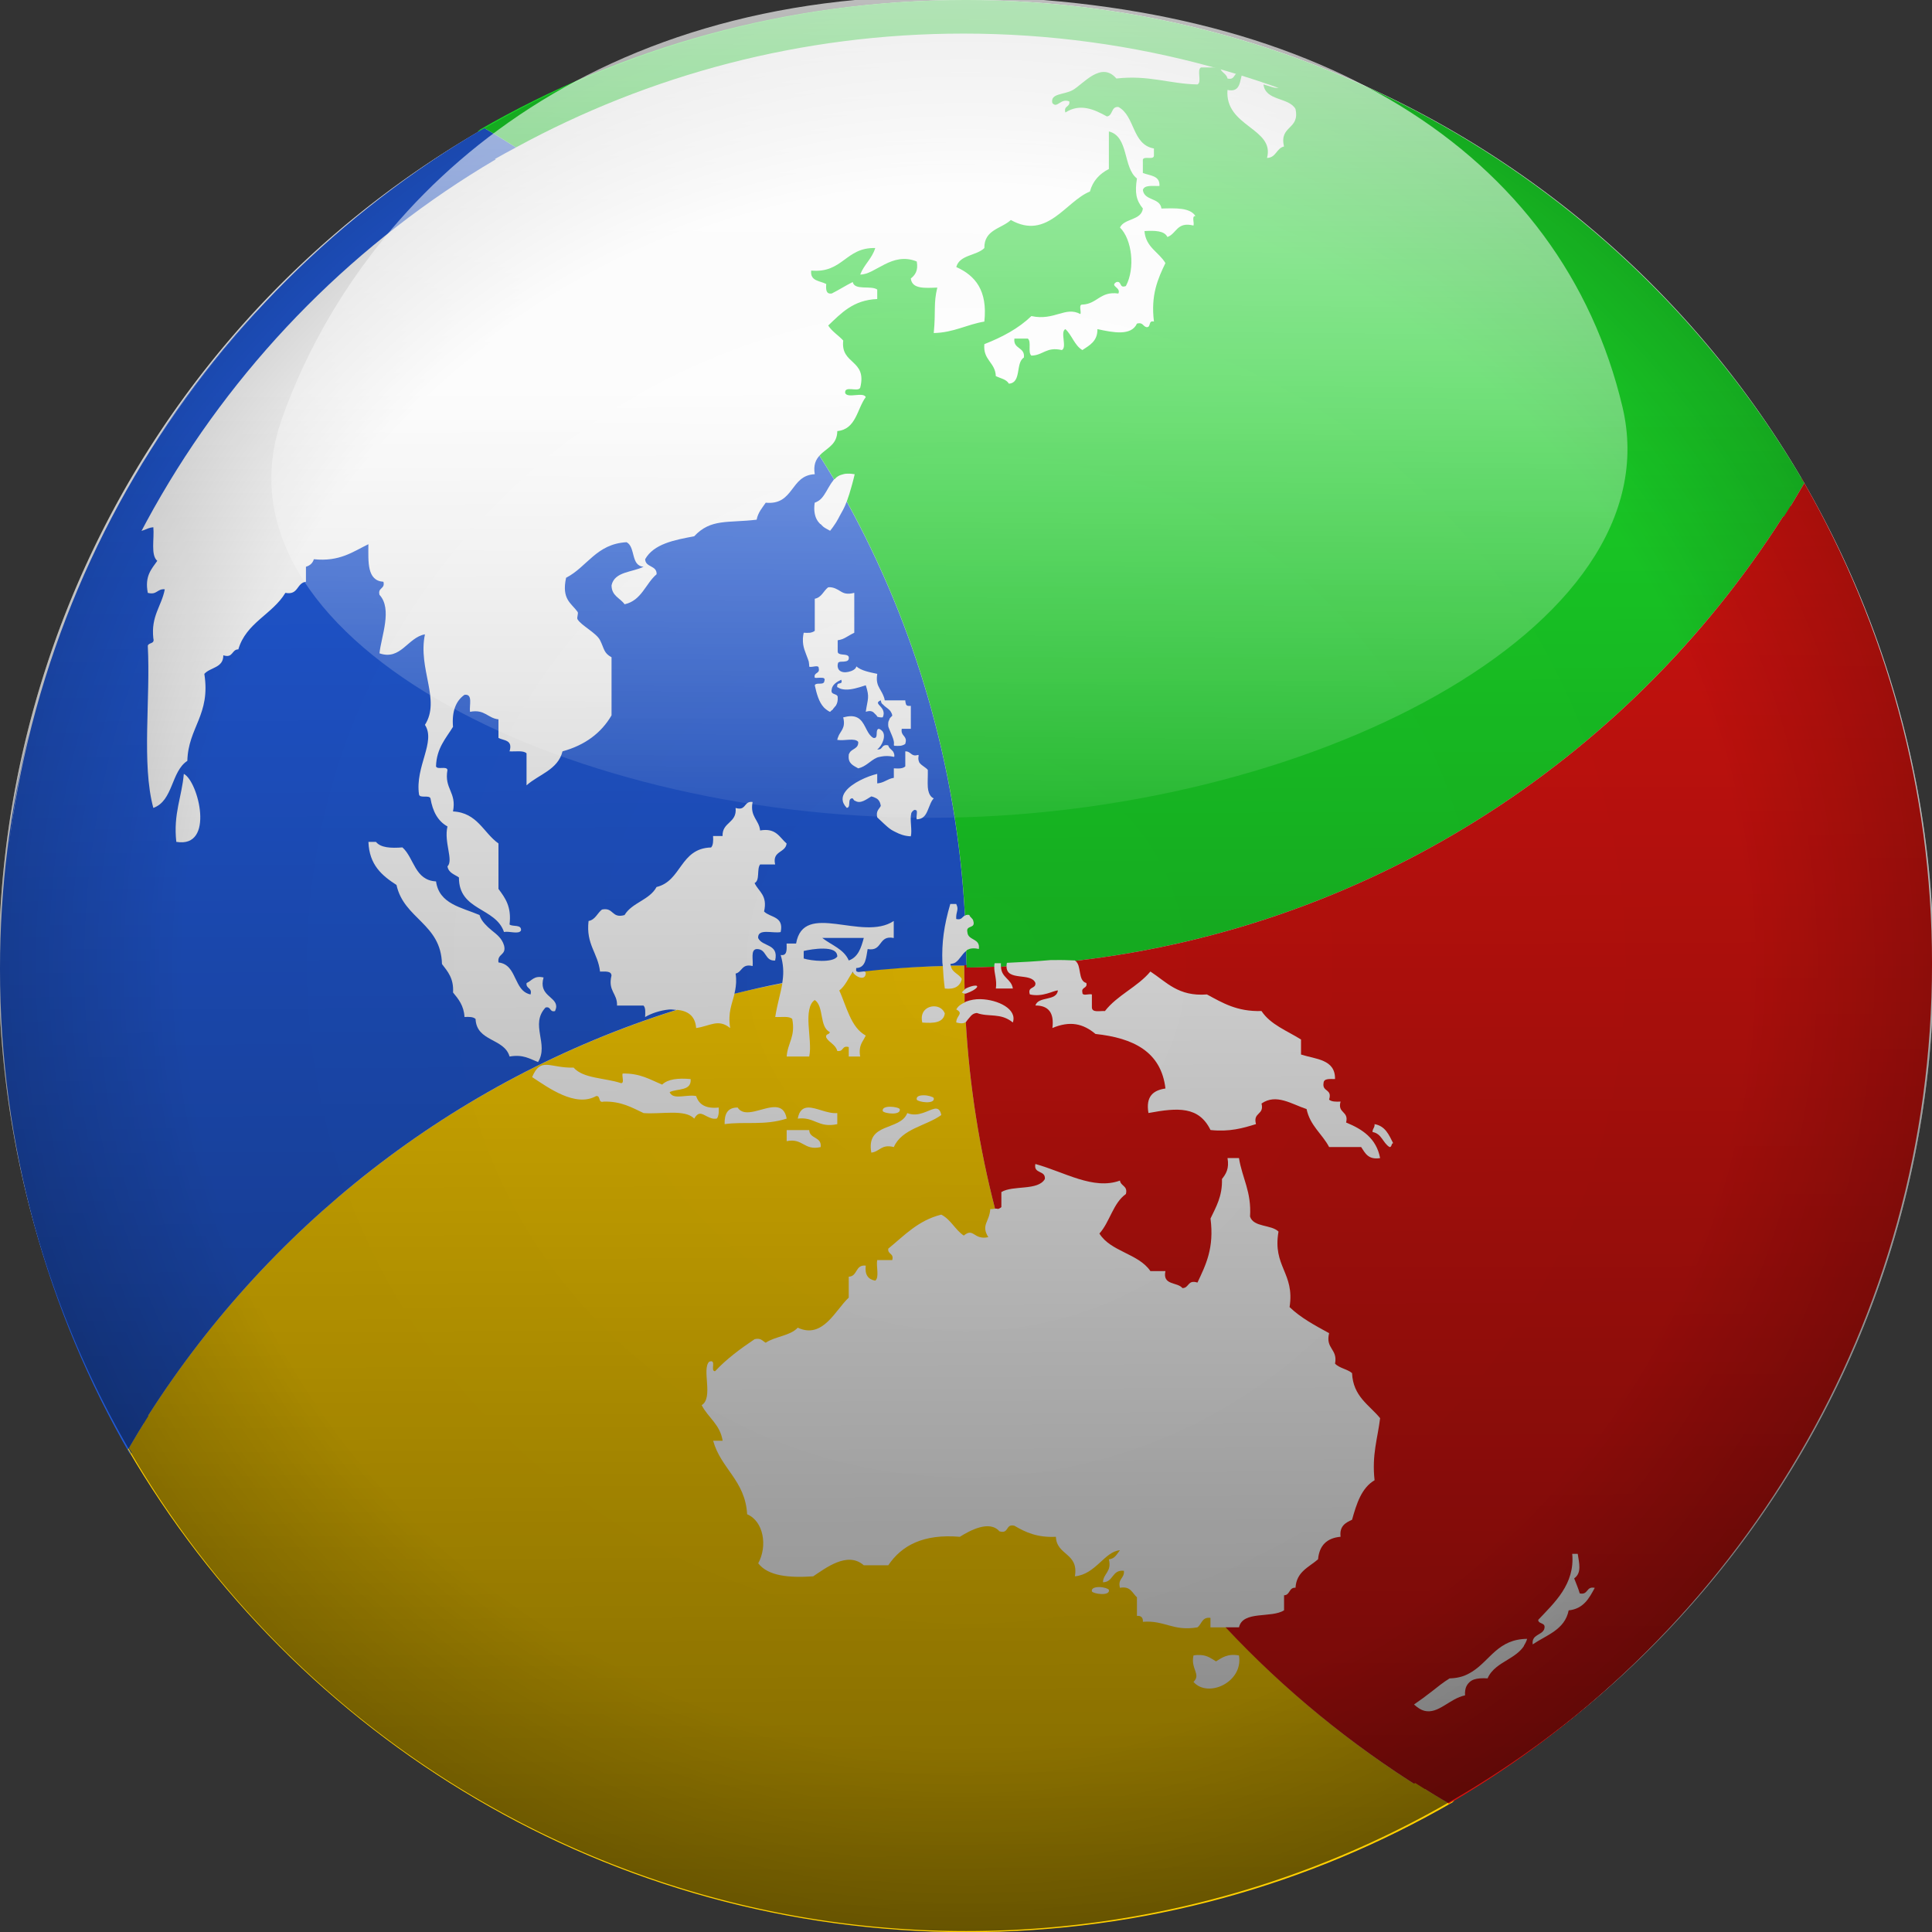 <?xml version="1.0" encoding="UTF-8" standalone="no"?>
<!-- Created with Inkscape (http://www.inkscape.org/) -->

<svg
   xmlns:dc="http://purl.org/dc/elements/1.1/"
   xmlns:cc="http://creativecommons.org/ns#"
   xmlns:rdf="http://www.w3.org/1999/02/22-rdf-syntax-ns#"
   xmlns:svg="http://www.w3.org/2000/svg"
   xmlns="http://www.w3.org/2000/svg"
   xmlns:xlink="http://www.w3.org/1999/xlink"
   xmlns:sodipodi="http://sodipodi.sourceforge.net/DTD/sodipodi-0.dtd"
   xmlns:inkscape="http://www.inkscape.org/namespaces/inkscape"
   version="1.1"
   width="152.723"
   height="152.737"
   id="svg2"
   inkscape:version="0.48.4 r9939"
   sodipodi:docname="Logo.svg">
  <rect width="100%" height="100%" fill="#333333" stroke="none"/>
  <sodipodi:namedview
     pagecolor="#ffffff"
     bordercolor="#666666"
     borderopacity="1"
     objecttolerance="10"
     gridtolerance="10"
     guidetolerance="10"
     inkscape:pageopacity="0"
     inkscape:pageshadow="2"
     inkscape:window-width="1920"
     inkscape:window-height="1020"
     id="namedview16"
     showgrid="false"
     inkscape:zoom="2.1851632"
     inkscape:cx="-1.2848962"
     inkscape:cy="130.30057"
     inkscape:window-x="0"
     inkscape:window-y="27"
     inkscape:window-maximized="1"
     inkscape:current-layer="svg2" />
  <defs
     id="defs4">
    <linearGradient
       id="linearGradient3814">
      <stop
         id="stop3816"
         offset="0"
         style="stop-color:#000000;stop-opacity:0;" />
      <stop
         style="stop-color:#000000;stop-opacity:0.021;"
         offset="0.811"
         id="stop3820" />
      <stop
         id="stop3818"
         offset="1"
         style="stop-color:#000000;stop-opacity:0.184;" />
    </linearGradient>
    <linearGradient
       id="linearGradient3798">
      <stop
         style="stop-color:#ffffff;stop-opacity:0.679;"
         offset="0"
         id="stop3800" />
      <stop
         style="stop-color:#ffffff;stop-opacity:0.079;"
         offset="1"
         id="stop3802" />
    </linearGradient>
    <linearGradient
       id="linearGradient3765">
      <stop
         style="stop-color:#000000;stop-opacity:0.505;"
         offset="0"
         id="stop3767" />
      <stop
         style="stop-color:#000000;stop-opacity:0;"
         offset="1"
         id="stop3769" />
    </linearGradient>
    <linearGradient
       inkscape:collect="always"
       xlink:href="#linearGradient3765"
       id="linearGradient3771"
       x1="-53.145"
       y1="185.783"
       x2="-53.646"
       y2="62.691"
       gradientUnits="userSpaceOnUse" />
    <linearGradient
       inkscape:collect="always"
       xlink:href="#linearGradient3798"
       id="linearGradient3804"
       x1="77.108"
       y1="0.128"
       x2="76.551"
       y2="64.847"
       gradientUnits="userSpaceOnUse"
       gradientTransform="translate(-1.618,-0.971)" />
    <radialGradient
       inkscape:collect="always"
       xlink:href="#linearGradient3814"
       id="radialGradient3812"
       cx="-53.069"
       cy="108.728"
       fx="-53.069"
       fy="108.728"
       r="77.015"
       gradientUnits="userSpaceOnUse" />
  </defs>
  <path
     transform="matrix(0.993,0,0,0.991,129.078,-31.424)"
     d="m 23.946,108.728 a 77.015,77.015 0 1 1 -154.031,0 77.015,77.015 0 1 1 154.031,0 z"
     sodipodi:ry="77.015488"
     sodipodi:rx="77.015488"
     sodipodi:cy="108.72775"
     sodipodi:cx="-53.069496"
     id="path3796"
     style="fill:#ffffff;fill-opacity:1;stroke:none"
     sodipodi:type="arc" />
  <g
     transform="translate(-265.125,-237.388)"
     id="layer1">
    <g
       id="g5401">
      <path
         d="m 340.281,313.719 c 0.089,0.563 0.652,0.634 0.875,1.062 -0.134,0.561 -0.559,0.84 -1.344,0.75 -0.089,-0.646 -0.127,-1.224 -0.156,-1.781 -2.268,0.056 -4.504,0.189 -6.719,0.438 0.219,0.043 0.642,-0.129 0.625,0.156 -0.052,0.65 -0.88,0.206 -1,-0.094 -0.021,0.002 -0.042,-0.002 -0.062,0 -0.325,0.49 -0.569,1.087 -1.031,1.438 0.153,0.318 0.275,0.66 0.406,1 0.263,0.68 0.528,1.373 0.938,1.906 0.205,0.267 0.45,0.484 0.75,0.656 -0.164,0.357 -0.424,0.615 -0.469,1.094 -0.015,0.16 -0.017,0.34 0.031,0.562 l -0.906,0 0,-0.75 c -0.417,-0.119 -0.435,0.166 -0.625,0.281 -0.032,0.019 -0.082,0.023 -0.125,0.031 -0.043,0.008 -0.098,0.009 -0.156,0 -0.132,-0.513 -0.64,-0.653 -0.875,-1.062 -0.082,-0.33 0.268,-0.203 0.281,-0.438 -0.841,-0.4 -0.442,-2.036 -1.188,-2.531 -0.244,0.165 -0.37,0.44 -0.438,0.781 -0.034,0.171 -0.057,0.364 -0.062,0.562 -0.023,0.794 0.142,1.761 0.125,2.562 -0.004,0.2 -0.031,0.389 -0.062,0.562 l -1.781,0 c 0.067,-1.075 0.711,-1.554 0.438,-2.969 -0.247,-0.249 -0.878,-0.126 -1.344,-0.156 0.165,-1.048 0.429,-1.868 0.562,-2.656 -1.271,0.245 -2.533,0.505 -3.781,0.812 -0.197,0.833 -0.541,1.484 -0.344,2.719 -0.945,-0.76 -1.551,-0.169 -2.688,0 -0.073,-1.004 -0.712,-1.365 -1.5,-1.438 -17.671,5.529 -32.566,17.257 -42.188,32.656 7.296,13.206 18.353,23.727 31.781,30.438 7.341,3.669 16.475,7.002 25.75,7.625 16.216,1.09 29.464,-1.876 40.969,-7.625 0.918,-0.459 1.799,-0.947 2.688,-1.438 -5.767,-3.584 -11.011,-7.909 -15.625,-12.844 l -1.219,0 0,-0.75 c -0.683,-0.087 -0.683,0.502 -1.031,0.75 -1.923,0.334 -2.584,-0.577 -4.312,-0.438 0.027,-0.325 -0.144,-0.496 -0.469,-0.469 -1.5e-4,-0.496 0,-0.972 0,-1.469 -0.373,-0.322 -0.49,-0.908 -1.344,-0.75 -0.192,-0.738 0.375,-0.735 0.312,-1.344 -0.953,-0.109 -0.814,0.904 -1.656,0.906 0.033,-0.712 0.713,-0.824 0.469,-1.812 0.494,-0.052 0.628,-0.42 0.875,-0.719 -1.212,0.093 -1.916,1.91 -3.562,2.062 0.321,-1.86 -1.447,-1.639 -1.5,-3.125 -1.466,0.075 -2.409,-0.358 -3.281,-0.875 -0.725,-0.179 -0.4,0.679 -1.188,0.438 -0.792,-0.911 -2.374,-0.037 -3.125,0.438 -2.876,-0.244 -4.597,0.678 -5.656,2.25 l -1.938,0 c -1.298,-1.144 -3.058,0.261 -4,0.875 -1.918,0.131 -3.565,-0.023 -4.344,-1.031 0.75,-1.365 0.425,-3.33 -0.875,-3.875 -0.153,-2.677 -2.073,-3.597 -2.688,-5.812 l 0.75,0 c -0.196,-1.293 -1.153,-1.827 -1.656,-2.812 0.954,-0.589 -0.015,-2.836 0.594,-3.438 0.627,-0.23 0.046,0.776 0.469,0.75 0.912,-0.975 1.996,-1.774 3.125,-2.531 0.515,-0.118 0.61,0.149 0.875,0.281 0.739,-0.502 1.939,-0.539 2.531,-1.188 1.992,0.927 2.977,-1.405 4.031,-2.375 l 0,-1.656 c 0.719,-0.025 0.501,-0.973 1.344,-0.875 -0.086,0.731 0.198,1.094 0.75,1.188 0.341,-0.255 0.062,-1.124 0.156,-1.625 l 1.188,0 c 0.159,-0.556 -0.384,-0.437 -0.312,-0.906 1.259,-1.025 2.356,-2.236 4.188,-2.688 0.757,0.385 1.095,1.201 1.781,1.656 0.79,-0.667 0.775,0.379 1.938,0.125 -0.601,-0.967 0.089,-1.19 0.156,-2.219 0.141,0.008 0.255,-0.019 0.375,-0.031 -1.231,-4.751 -2.016,-9.688 -2.312,-14.75 -0.156,0.109 -0.384,0.13 -0.75,0.031 -0.019,-0.543 0.623,-0.699 0,-1.031 0.14,-0.268 0.389,-0.434 0.688,-0.562 -0.009,-0.23 -0.025,-0.457 -0.031,-0.688 -0.076,-0.011 -0.154,-0.043 -0.219,-0.094 0.064,-0.081 0.142,-0.149 0.219,-0.219 -0.016,-0.639 -0.031,-1.264 -0.031,-1.906 -0.353,0.001 -0.711,-0.006 -1.062,0 z m 1.25,0 c 6e-5,0.052 -6e-5,0.104 0,0.156 0.011,-3e-5 0.021,4e-5 0.031,0 -3.4e-4,-0.052 2.3e-4,-0.104 0,-0.156 l -0.031,0 z M 339,316.938 c 0.344,0.013 0.671,0.196 0.812,0.562 -0.107,0.737 -0.866,0.79 -1.781,0.719 -0.208,-0.875 0.396,-1.302 0.969,-1.281 z m -30.625,4.625 c 0.495,0.023 1.142,0.244 2.094,0.219 0.764,0.875 2.492,0.808 3.719,1.219 0.04,0.003 0.07,0.013 0.094,0 0.024,-0.013 0.051,-0.036 0.062,-0.062 0.07,-0.157 -0.061,-0.525 0,-0.688 1.376,-0.035 2.176,0.484 3.125,0.875 0.451,-0.444 1.269,-0.525 2.25,-0.438 0.081,0.975 -1.064,0.729 -1.656,1.031 0.018,0.081 0.074,0.139 0.125,0.188 0.102,0.097 0.247,0.146 0.438,0.156 0.477,0.026 1.138,-0.134 1.531,-0.031 0.215,0.678 0.78,1.014 1.781,0.906 0.015,0.275 0.01,0.534 -0.062,0.719 -0.024,0.062 -0.051,0.112 -0.094,0.156 -0.116,0.01 -0.214,0.017 -0.312,0 -0.099,-0.017 -0.197,-0.06 -0.281,-0.094 -0.506,-0.202 -0.785,-0.589 -1.188,0.094 -0.72,-0.769 -2.619,-0.329 -4,-0.438 -0.912,-0.429 -1.777,-0.945 -3.156,-0.906 -0.478,0.131 -0.202,-0.482 -0.594,-0.438 -1.637,0.917 -3.783,-0.663 -5.062,-1.5 0.343,-0.812 0.692,-0.992 1.188,-0.969 z m 29.781,2.406 c 0.336,0.003 0.725,0.12 0.781,0.219 0.115,0.523 -1.232,0.323 -1.344,0.125 -0.058,-0.261 0.227,-0.347 0.562,-0.344 z M 335.5,324.875 c 0.336,0.003 0.694,0.088 0.75,0.188 0.115,0.523 -1.232,0.354 -1.344,0.156 -0.058,-0.261 0.258,-0.347 0.594,-0.344 z m -9.094,0.031 c 0.44,0.015 0.784,0.231 0.906,0.906 -1.75,0.567 -3.344,0.214 -4.906,0.438 -0.023,-0.817 0.234,-1.315 1.031,-1.312 0.564,0.887 2,-0.065 2.969,-0.031 z M 329,324.938 c 0.646,-0.023 1.535,0.508 2.312,0.438 l 0,0.875 c -1.519,0.328 -1.773,-0.598 -3.125,-0.438 0.119,-0.649 0.425,-0.861 0.812,-0.875 z m 10,0.094 c 0.071,-0.013 0.128,-0.012 0.188,0 0.159,0.032 0.285,0.178 0.344,0.5 -1.215,0.87 -3.118,1.078 -3.75,2.531 -1.002,-0.257 -1.106,0.368 -1.781,0.438 -0.436,-2.422 2.287,-1.696 2.844,-3.125 0.872,0.356 1.657,-0.251 2.156,-0.344 z m -11.688,1.688 1.781,0 c 0.026,0.719 1.004,0.501 0.906,1.344 -1.34,0.297 -1.383,-0.731 -2.688,-0.469 -1.4e-4,-0.298 0,-0.577 0,-0.875 z M 275.344,351.75 c -0.038,0.065 -0.087,0.123 -0.125,0.188 13.303,22.839 38.035,38.188 66.375,38.188 13.985,0 27.082,-3.748 38.375,-10.281 -0.02,-0.012 -0.043,-0.02 -0.062,-0.031 -0.117,0.069 -0.227,0.151 -0.344,0.219 -0.052,-0.03 -0.104,-0.063 -0.156,-0.094 -6.694,3.787 -14.003,6.608 -21.75,8.25 -0.217,0.046 -0.438,0.081 -0.656,0.125 -0.442,0.085 -0.896,0.172 -1.344,0.25 -0.666,0.116 -1.321,0.243 -2,0.344 -2.718,0.403 -5.536,0.673 -8.469,0.812 -2.903,0.138 -5.732,0.124 -8.469,-0.031 -0.103,-0.006 -0.21,-0.025 -0.312,-0.031 -0.042,-0.003 -0.083,0.003 -0.125,0 -13.011,-0.903 -25.112,-5.041 -35.531,-11.625 -0.689,-0.436 -1.357,-0.887 -2.031,-1.344 -0.007,-0.005 -0.024,0.005 -0.031,0 -0.012,-0.008 -0.019,-0.023 -0.031,-0.031 -0.669,-0.454 -1.346,-0.932 -2,-1.406 -0.696,-0.505 -1.385,-1.004 -2.062,-1.531 -0.418,-0.328 -0.812,-0.666 -1.219,-1 -0.251,-0.204 -0.501,-0.418 -0.75,-0.625 -0.497,-0.418 -0.988,-0.826 -1.469,-1.25 -0.514,-0.45 -1.029,-0.911 -1.531,-1.375 -0.824,-0.766 -1.642,-1.576 -2.438,-2.375 -0.796,-0.799 -1.579,-1.604 -2.344,-2.438 -0.303,-0.33 -0.609,-0.665 -0.906,-1 -0.288,-0.328 -0.562,-0.667 -0.844,-1 -0.25,-0.291 -0.504,-0.58 -0.75,-0.875 -0.521,-0.635 -1.03,-1.286 -1.531,-1.938 -0.501,-0.651 -0.988,-1.301 -1.469,-1.969 -1.362,-1.893 -2.624,-3.859 -3.812,-5.875 -0.007,0.012 -0.025,0.019 -0.031,0.031 -0.054,-0.092 -0.102,-0.189 -0.156,-0.281 z m 76.688,11.094 c 0.336,0.003 0.694,0.12 0.75,0.219 0.115,0.523 -1.231,0.323 -1.344,0.125 -0.058,-0.261 0.258,-0.347 0.594,-0.344 z m 8.031,5.375 c 0.523,0.036 0.841,0.288 1.188,0.5 0.462,-0.283 0.901,-0.636 1.812,-0.469 0.364,2.099 -2.434,3.402 -3.594,2.094 0.622,-0.604 -0.241,-1.027 0,-2.094 0.228,-0.042 0.42,-0.043 0.594,-0.031 z"
         id="path2987"
         style="fill:#ffcf00;fill-opacity:1;fill-rule:evenodd;stroke:none" />
      <path
         d="m 303.312,247.594 c -2.468,1.438 -4.842,3.024 -7.125,4.719 2.276,-1.668 4.656,-3.241 7.188,-4.688 -0.02,-0.012 -0.042,-0.019 -0.062,-0.031 z m -7.125,4.719 c -0.783,0.581 -1.553,1.171 -2.312,1.781 0.754,-0.6 1.526,-1.205 2.312,-1.781 z m -2.312,1.781 c -0.753,0.604 -1.49,1.212 -2.219,1.844 0.722,-0.622 1.464,-1.244 2.219,-1.844 z m -4.469,3.844 c -0.637,0.597 -1.258,1.225 -1.875,1.844 0.613,-0.621 1.232,-1.24 1.875,-1.844 z m -3.812,3.844 c -3.214,3.465 -6.12,7.237 -8.656,11.25 2.645,-4.141 5.598,-7.892 8.656,-11.25 z m -8.844,11.562 c -0.542,0.868 -1.054,1.734 -1.562,2.625 0.513,-0.887 1.023,-1.772 1.562,-2.625 z m 53.156,0.062 c -0.291,0.318 -0.494,0.739 -0.375,1.469 -1.955,0.08 -1.621,2.469 -3.875,2.25 -0.279,0.416 -0.605,0.762 -0.719,1.344 -2.301,0.276 -3.614,-0.103 -4.938,1.312 -1.591,0.295 -3.195,0.606 -3.875,1.812 0.024,0.671 0.934,0.465 0.906,1.188 -0.884,0.754 -1.186,2.082 -2.531,2.375 -0.346,-0.498 -1.032,-0.655 -1.031,-1.5 0.239,-1.101 1.641,-1.018 2.531,-1.469 -1.027,-0.065 -0.621,-1.568 -1.344,-1.938 -2.398,0.133 -3.109,1.952 -4.781,2.812 -0.369,1.701 0.405,1.998 0.906,2.688 0.096,0.132 -0.082,0.452 0,0.594 0.278,0.482 1.494,1.08 1.781,1.656 0.34,0.68 0.283,1.01 0.906,1.344 l 0,4.594 c -0.823,1.411 -2.121,2.364 -3.875,2.844 -0.367,1.47 -1.876,1.818 -2.844,2.688 l 0,-2.531 c -0.247,-0.249 -0.878,-0.126 -1.344,-0.156 0.283,-0.929 -0.456,-0.836 -0.875,-1.062 l 0,-1.469 c -0.855,-0.089 -1.078,-0.822 -2.25,-0.594 -0.07,-0.526 0.253,-1.438 -0.438,-1.344 -0.67,0.472 -1.008,1.287 -0.906,2.531 -0.567,0.922 -1.299,1.68 -1.344,3.125 0.103,0.294 0.844,-0.053 0.906,0.281 -0.273,1.514 0.74,1.738 0.438,3.281 1.936,0.099 2.4,1.689 3.594,2.531 l 0,3.594 c 0.528,0.713 1.047,1.399 0.875,2.812 0.248,0.199 0.96,-0.032 0.906,0.469 -0.158,0.338 -0.939,0.033 -1.344,0.125 -0.666,-1.965 -3.578,-1.665 -3.562,-4.312 -0.353,-0.243 -0.824,-0.361 -0.906,-0.875 0.496,-0.482 -0.299,-1.916 0,-3.156 -0.767,-0.425 -1.172,-1.199 -1.344,-2.219 -0.103,-0.294 -0.844,0.022 -0.906,-0.312 -0.322,-2.197 1.349,-4.161 0.469,-5.5 1.265,-1.984 -0.572,-4.41 0,-7.156 -1.355,0.235 -1.91,2.09 -3.594,1.5 0.139,-1.337 1.04,-3.501 0,-4.625 -0.147,-0.594 0.46,-0.437 0.312,-1.031 -1.309,-0.081 -1.194,-1.573 -1.188,-2.969 -1.238,0.599 -2.266,1.397 -4.312,1.188 -0.088,0.309 -0.316,0.506 -0.625,0.594 l 0,1.188 c -0.753,0.091 -0.576,1.08 -1.625,0.875 -1.025,1.706 -3.103,2.354 -3.719,4.469 -0.546,4.4e-4 -0.391,0.719 -1.188,0.469 0.012,1.005 -1.036,0.94 -1.5,1.469 0.511,3.241 -1.272,4.216 -1.344,6.875 -1.294,0.841 -1.11,3.161 -2.688,3.719 -0.941,-3.477 -0.213,-8.619 -0.438,-12.812 0.061,-0.287 0.568,-0.116 0.438,-0.594 -0.195,-1.783 0.654,-2.538 0.906,-3.875 -0.609,-0.062 -0.605,0.474 -1.344,0.281 -0.259,-1.351 0.306,-1.883 0.75,-2.531 -0.538,-0.455 -0.223,-1.753 -0.312,-2.656 -0.604,0.041 -0.804,0.457 -1.625,0.281 -4.903,9.22 -7.894,19.003 -8.5,32.031 -0.66,14.176 3.044,26.02 7.906,35.75 0.453,0.906 0.92,1.805 1.406,2.688 0.011,0.02 0.02,0.042 0.031,0.062 9.609,-15.378 24.485,-27.12 42.125,-32.656 -0.191,-0.013 -0.393,-0.051 -0.594,-0.031 -0.685,0.067 -1.402,0.309 -1.875,0.594 0.02,-0.367 0.047,-0.73 -0.125,-0.906 l -2.094,0 c 0.036,-0.979 -0.737,-1.132 -0.438,-2.375 -0.017,-0.381 -0.511,-0.31 -0.906,-0.312 -0.163,-1.476 -1.126,-2.142 -0.906,-4 0.544,-0.102 0.692,-0.631 1.062,-0.906 0.938,-0.194 0.746,0.728 1.781,0.438 0.595,-0.994 1.977,-1.184 2.531,-2.219 1.993,-0.474 1.844,-3.055 4.312,-3.125 0.171,-0.176 0.176,-0.539 0.156,-0.906 l 0.75,0 c -0.035,-1.127 1.154,-1.004 1.031,-2.219 0.76,0.238 0.677,-0.395 1.125,-0.469 0.064,-0.011 0.129,-0.016 0.219,0 -0.228,1.172 0.505,1.395 0.594,2.25 1.268,-0.225 1.532,0.551 2.094,1.031 -0.086,0.758 -1.159,0.56 -0.906,1.656 l -1.188,0 c -0.282,0.364 0.004,1.265 -0.438,1.469 0.314,0.679 1.047,0.961 0.75,2.25 0.496,0.497 1.587,0.358 1.312,1.625 -0.617,0.127 -1.826,-0.321 -1.781,0.469 0.328,0.715 1.656,0.427 1.344,1.781 -0.851,0.056 -0.647,-0.934 -1.469,-0.906 -0.494,0.052 -0.248,0.862 -0.312,1.344 -0.868,-0.222 -0.818,0.474 -1.344,0.594 0.08,0.518 0.035,0.941 -0.031,1.312 -0.017,0.096 -0.041,0.191 -0.062,0.281 1.248,-0.307 2.51,-0.598 3.781,-0.844 0.012,-0.07 0.022,-0.149 0.031,-0.219 0.088,-0.649 0.059,-1.261 -0.156,-2 0.533,0.087 0.475,-0.453 0.469,-0.906 l 0.75,0 c 0.591,-3.41 5.235,-0.126 7.719,-1.781 l 0,1.344 c -1.246,-0.253 -0.85,1.094 -2.062,0.875 -0.131,0.664 -0.13,1.482 -0.906,1.5 -0.009,0.025 0.005,0.041 0,0.062 -0.014,0.054 -0.008,0.124 0,0.156 0.009,0.039 0.03,0.046 0.062,0.062 0.032,0.016 0.078,0.03 0.125,0.031 2.192,-0.244 4.412,-0.413 6.656,-0.469 -0.005,-0.092 -0.028,-0.191 -0.031,-0.281 -0.057,-1.572 0.125,-2.914 0.625,-4.625 l 0.469,0 c 0.242,0.488 -0.034,0.565 0,1.188 0.431,0.107 0.472,-0.173 0.688,-0.281 -0.64,-11.82 -3.947,-22.918 -9.344,-32.719 -0.04,0.106 -0.082,0.21 -0.125,0.312 -0.118,0.279 -0.266,0.523 -0.406,0.781 -0.104,0.192 -0.196,0.384 -0.312,0.562 -0.02,0.03 -0.042,0.064 -0.062,0.094 -0.13,0.193 -0.259,0.386 -0.406,0.562 -0.181,-0.104 -0.37,-0.188 -0.531,-0.312 -0.075,-0.057 -0.152,-0.153 -0.219,-0.219 -0.005,-0.005 -0.026,0.005 -0.031,0 -0.217,-0.219 -0.372,-0.473 -0.438,-0.844 -0.046,-0.239 -0.049,-0.509 0,-0.844 0.112,-0.043 0.223,-0.091 0.312,-0.156 0.042,-0.03 0.087,-0.059 0.125,-0.094 0.042,-0.038 0.087,-0.083 0.125,-0.125 0.071,-0.078 0.127,-0.162 0.188,-0.25 0.243,-0.356 0.42,-0.762 0.688,-1.094 0.024,-0.029 0.037,-0.067 0.062,-0.094 0.01,-0.011 0.018,-0.024 0.031,-0.031 -0.372,-0.636 -0.766,-1.25 -1.156,-1.875 z m 0.688,10.406 c 0.234,-0.023 0.415,0.033 0.562,0.094 0.15,0.061 0.276,0.138 0.406,0.219 0.255,0.159 0.52,0.277 1.094,0.125 l 0,3.156 c -0.221,0.102 -0.417,0.229 -0.625,0.344 -0.097,0.053 -0.203,0.116 -0.312,0.156 -0.11,0.04 -0.243,0.076 -0.375,0.094 l 0,0.875 c 0.007,0.049 0.007,0.094 0.031,0.125 0.175,0.217 0.726,0.039 0.844,0.312 0.005,0.008 -0.004,0.022 0,0.031 0.04,0.289 -0.176,0.325 -0.406,0.344 -0.116,0.013 -0.251,-0.004 -0.344,0.031 -0.034,0.015 -0.071,0.036 -0.094,0.062 -0.005,0.005 0.005,0.025 0,0.031 -0.02,0.03 -0.028,0.078 -0.031,0.125 -0.013,0.117 8.5e-4,0.201 0.031,0.281 0.088,0.233 0.329,0.32 0.594,0.312 0.278,-0.019 0.591,-0.12 0.75,-0.281 0.052,-0.053 0.077,-0.095 0.094,-0.156 0.003,-0.008 -0.002,-0.023 0,-0.031 0.397,0.348 1.044,0.462 1.656,0.594 -0.002,0.011 0.002,0.02 0,0.031 -0.024,0.136 -0.032,0.264 -0.031,0.375 2e-4,0.111 0.012,0.189 0.031,0.281 0.038,0.186 0.107,0.325 0.188,0.469 0.123,0.224 0.256,0.428 0.344,0.688 0.028,0.083 0.05,0.151 0.062,0.25 l 1.625,0 c -0.007,0.081 0.017,0.16 0.031,0.219 0.015,0.059 0.025,0.119 0.062,0.156 0.036,0.036 0.067,0.048 0.125,0.062 0.01,0.003 0.021,-0.003 0.031,0 0.053,0.01 0.118,0.006 0.188,0 l 0,0.031 0,1.781 -0.719,0 c -0.083,0.455 0.233,0.525 0.312,0.812 0.028,0.096 0.014,0.205 -0.031,0.375 -0.044,0.043 -0.093,0.07 -0.156,0.094 -0.063,0.024 -0.141,0.053 -0.219,0.062 -0.155,0.018 -0.316,0.01 -0.5,0 7.5e-4,-0.01 -4.7e-4,-0.021 0,-0.031 -0.011,-5.8e-4 -0.02,5.8e-4 -0.031,0 0.008,-0.114 0.02,-0.204 0,-0.312 -0.063,-0.336 -0.233,-0.639 -0.344,-0.938 -0.032,-0.086 -0.075,-0.165 -0.094,-0.25 -0.002,-0.011 0.002,-0.021 0,-0.031 -0.016,-0.084 -0.006,-0.167 0,-0.25 9.7e-4,-0.009 -10e-4,-0.022 0,-0.031 0.01,-0.084 0.052,-0.166 0.094,-0.25 0.003,-0.007 -0.004,-0.024 0,-0.031 0.048,-0.087 0.127,-0.161 0.219,-0.25 -9.8e-4,-0.01 10e-4,-0.021 0,-0.031 -0.007,-0.08 -0.036,-0.127 -0.062,-0.188 -0.133,-0.312 -0.448,-0.42 -0.656,-0.656 -0.043,-0.045 -0.095,-0.068 -0.125,-0.125 -0.03,-0.057 -0.05,-0.144 -0.062,-0.219 -0.54,0.225 0.032,0.382 0.188,0.812 0.052,0.144 0.067,0.311 -0.031,0.531 -0.09,0.016 -0.155,0.011 -0.219,0 -0.053,-0.009 -0.116,-0.009 -0.156,-0.031 -0.007,-0.004 -0.025,0.004 -0.031,0 -0.043,-0.027 -0.06,-0.089 -0.094,-0.125 -0.039,-0.042 -0.087,-0.082 -0.125,-0.125 -0.068,-0.081 -0.14,-0.149 -0.25,-0.188 -0.11,-0.038 -0.252,-0.037 -0.469,0.031 0.153,-1.041 0.318,-1.125 0,-2.094 -0.142,0.044 -0.316,0.103 -0.5,0.156 -0.464,0.135 -1.006,0.262 -1.469,0.125 -0.092,-0.028 -0.167,-0.075 -0.25,-0.125 -0.008,-0.004 -0.023,0.005 -0.031,0 -0.032,-0.084 -0.011,-0.115 0,-0.156 0.002,-0.259 0.473,-0.016 0.312,-0.438 -0.172,0.076 -0.331,0.168 -0.469,0.281 -0.128,0.11 -0.257,0.255 -0.281,0.469 -0.13,0.478 0.408,0.307 0.469,0.594 0.027,0.325 -0.041,0.536 -0.156,0.719 -0.014,0.025 -0.047,0.04 -0.062,0.062 -0.047,0.063 -0.101,0.133 -0.156,0.188 -0.006,0.006 0.006,0.025 0,0.031 -0.038,0.036 -0.085,0.059 -0.125,0.094 -0.033,0.029 -0.06,0.065 -0.094,0.094 -0.008,-0.004 -0.023,0.004 -0.031,0 -0.102,-0.044 -0.166,-0.094 -0.25,-0.156 -0.08,-0.057 -0.153,-0.117 -0.219,-0.188 -0.395,-0.426 -0.571,-1.079 -0.719,-1.75 0.068,-0.193 0.431,-0.089 0.625,-0.156 0.055,-0.02 0.108,-0.068 0.125,-0.125 0.004,-0.012 -0.003,-0.02 0,-0.031 0.015,-0.051 0.03,-0.089 0.031,-0.125 -8.3e-4,-0.012 0.003,-0.021 0,-0.031 -0.002,-0.028 -0.02,-0.043 -0.031,-0.062 -0.035,-0.039 -0.088,-0.058 -0.156,-0.062 -0.011,-10e-4 -0.02,5.5e-4 -0.031,0 -0.009,-2e-4 -0.021,-1.1e-4 -0.031,0 -0.076,2.1e-4 -0.165,-0.009 -0.25,0 -0.095,0.008 -0.211,0.017 -0.281,0 -0.111,-0.458 0.423,-0.292 0.312,-0.75 0.025,-0.323 -0.533,-0.043 -0.75,-0.125 -7.4e-4,-0.011 8.9e-4,-0.02 0,-0.031 -0.007,-0.111 -0.011,-0.215 -0.031,-0.312 -0.002,-0.01 0.002,-0.021 0,-0.031 -0.023,-0.106 -0.061,-0.185 -0.094,-0.281 -0.163,-0.479 -0.406,-0.89 -0.375,-1.562 5.4e-4,-0.009 -6.4e-4,-0.022 0,-0.031 0.008,-0.138 0.029,-0.273 0.062,-0.438 0.184,0.01 0.345,0.018 0.5,0 0.075,-0.01 0.157,-0.038 0.219,-0.062 0.063,-0.024 0.112,-0.051 0.156,-0.094 l 0,-2.531 c 0.544,-0.102 0.692,-0.631 1.062,-0.906 z m -60.438,2.75 c -0.568,1.487 -1.086,3.002 -1.562,4.531 0.474,-1.53 0.998,-3.041 1.562,-4.531 z m -2.188,6.656 c -0.191,0.681 -0.359,1.374 -0.531,2.062 0.167,-0.697 0.346,-1.38 0.531,-2.062 z m -0.531,2.062 c -1.496,5.982 -2.312,12.24 -2.312,18.688 0,13.985 3.748,27.082 10.281,38.375 0.012,-0.02 0.02,-0.043 0.031,-0.062 -0.069,-0.117 -0.151,-0.227 -0.219,-0.344 0.038,-0.065 0.087,-0.123 0.125,-0.188 -0.305,-0.518 -0.616,-1.033 -0.906,-1.562 -0.122,-0.225 -0.224,-0.461 -0.344,-0.688 -0.688,-1.301 -1.355,-2.625 -1.969,-3.969 -0.308,-0.674 -0.617,-1.347 -0.906,-2.031 -0.13,-0.309 -0.249,-0.627 -0.375,-0.938 -0.212,-0.529 -0.424,-1.054 -0.625,-1.594 -0.005,-0.013 -0.026,-0.019 -0.031,-0.031 -0.083,-0.224 -0.137,-0.462 -0.219,-0.688 -2.441,-6.774 -4.019,-14.313 -4.469,-22.781 -0.369,-6.944 0.113,-13.359 1.281,-19.281 0.009,-0.042 0.022,-0.083 0.031,-0.125 0.14,-0.705 0.31,-1.403 0.469,-2.094 0.054,-0.228 0.1,-0.46 0.156,-0.688 z M 332.375,294 c 0.88,-7e-4 1.047,0.735 1.375,1.281 0.048,0.079 0.099,0.15 0.156,0.219 0.075,0.091 0.146,0.155 0.25,0.219 0.117,0.018 0.182,-0.003 0.219,-0.062 0.113,-0.185 -0.033,-0.61 0.219,-0.656 0.093,0.026 0.16,0.073 0.219,0.125 0.433,0.352 0.035,1.247 -0.344,1.5 0.059,0.009 0.083,0.007 0.125,0 0.042,-0.007 0.094,-0.013 0.125,-0.031 0.125,-0.074 0.166,-0.229 0.312,-0.281 0.071,-0.027 0.173,-0.04 0.312,0 0.044,0.192 0.195,0.288 0.312,0.406 0.059,0.053 0.096,0.105 0.125,0.188 0.029,0.082 0.064,0.168 0.031,0.312 -0.404,-0.094 -0.738,-0.079 -1,-0.031 -0.13,0.025 -0.267,0.046 -0.375,0.094 -0.527,0.236 -0.848,0.701 -1.469,0.844 -0.373,-0.222 -0.82,-0.366 -0.75,-1.031 9.2e-4,-0.011 -0.001,-0.019 0,-0.031 0.005,-0.069 0.038,-0.106 0.062,-0.156 0.171,-0.351 0.725,-0.316 0.688,-0.875 -0.255,-0.341 -1.123,-0.062 -1.625,-0.156 -0.009,-10e-4 -0.022,0.002 -0.031,0 0.009,-0.084 0.038,-0.149 0.062,-0.219 0.164,-0.487 0.631,-0.686 0.406,-1.562 0.226,-0.058 0.426,-0.094 0.594,-0.094 z m 4.312,2.781 c 0.347,-0.012 0.416,0.249 0.688,0.312 0.089,0.02 0.189,0.011 0.344,-0.031 -0.002,0.011 0.002,0.021 0,0.031 0.012,-0.003 0.018,0.004 0.031,0 -0.018,0.098 -0.034,0.173 -0.031,0.25 0.003,0.077 0.011,0.127 0.031,0.188 0.009,0.033 0.018,0.065 0.031,0.094 0.012,0.022 0.017,0.043 0.031,0.062 0.007,0.012 0.023,0.02 0.031,0.031 0.171,0.213 0.452,0.321 0.625,0.531 2.8e-4,0.01 -2.3e-4,0.021 0,0.031 0.012,0.434 -0.029,0.926 0,1.344 0.026,0.316 0.115,0.578 0.281,0.75 0.051,0.049 0.117,0.096 0.188,0.125 -0.124,0.124 -0.209,0.293 -0.281,0.469 -0.073,0.174 -0.143,0.36 -0.219,0.531 -0.151,0.346 -0.356,0.648 -0.844,0.656 -0.058,-0.155 0.048,-0.491 0,-0.656 -0.003,-0.006 0.004,-0.026 0,-0.031 -0.009,-0.019 -0.047,-0.019 -0.062,-0.031 -0.024,-0.012 -0.053,-0.034 -0.094,-0.031 -0.081,0.018 -0.139,0.075 -0.188,0.125 -0.038,0.048 -0.074,0.09 -0.094,0.156 -0.004,0.01 0.003,0.021 0,0.031 -0.12,0.465 0.09,1.318 -0.031,1.781 -0.502,-0.019 -0.875,-0.166 -1.219,-0.344 -0.113,-0.058 -0.242,-0.118 -0.344,-0.188 C 335.356,302.828 335.181,302.667 335,302.5 c -0.178,-0.165 -0.351,-0.333 -0.531,-0.5 -0.118,-0.515 0.149,-0.641 0.281,-0.906 -0.033,-0.215 -0.093,-0.375 -0.219,-0.5 -0.068,-0.068 -0.155,-0.116 -0.25,-0.156 -0.085,-0.04 -0.174,-0.077 -0.281,-0.094 -0.37,0.216 -0.855,0.624 -1.281,0.344 -0.005,-0.004 -0.026,0.004 -0.031,0 -0.062,-0.044 -0.098,-0.111 -0.156,-0.188 -0.117,-0.018 -0.179,0.032 -0.219,0.094 -0.094,0.154 -0.009,0.462 -0.125,0.594 -0.006,0.009 -0.024,0.023 -0.031,0.031 -0.02,0.015 -0.065,0.026 -0.094,0.031 -0.452,-0.466 -0.403,-0.911 -0.094,-1.312 0.509,-0.667 1.745,-1.2 2.5,-1.375 l 0,0.75 c 0.407,-0.028 0.662,-0.215 0.969,-0.344 0.103,-0.042 0.217,-0.072 0.344,-0.094 l 0,-0.75 c 0.184,0.01 0.373,0.02 0.531,0 0.155,-0.018 0.287,-0.071 0.375,-0.156 1.6e-4,-0.397 0,-0.79 0,-1.188 z m -57.031,1.781 c 1.143,0.572 2.494,5.899 -0.594,5.375 -0.246,-2.232 0.437,-3.546 0.594,-5.375 z m 14.594,5.375 0.594,0 c 0.375,0.469 1.179,0.508 2.094,0.438 0.94,0.848 0.961,2.595 2.656,2.688 0.246,1.789 2.009,2.049 3.438,2.656 0.081,0.279 0.235,0.497 0.406,0.688 0.171,0.191 0.361,0.37 0.562,0.531 0.403,0.323 0.807,0.63 0.969,1.188 0.207,0.802 -0.558,0.627 -0.438,1.344 0.756,0.088 1.042,0.646 1.312,1.219 0.068,0.143 0.146,0.299 0.219,0.438 0.218,0.414 0.481,0.761 1,0.875 0.159,-0.556 -0.384,-0.437 -0.312,-0.906 0.422,-0.173 0.571,-0.614 1.344,-0.438 -0.42,1.433 0.979,1.497 1,2.281 0.003,0.112 -0.032,0.227 -0.094,0.375 -0.458,0.111 -0.292,-0.392 -0.75,-0.281 -1.258,1.357 0.289,2.882 -0.594,4.312 -0.645,-0.248 -1.167,-0.627 -2.25,-0.438 -0.42,-1.466 -2.61,-1.16 -2.688,-2.969 -0.176,-0.171 -0.508,-0.176 -0.875,-0.156 -0.048,-0.895 -0.479,-1.421 -0.906,-1.938 0.069,-1.112 -0.423,-1.66 -0.875,-2.25 -0.075,-3.201 -3.008,-3.559 -3.594,-6.25 -1.147,-0.739 -2.155,-1.584 -2.219,-3.406 z m 35.875,7.594 c 0.72,0.571 1.709,0.875 2.094,1.781 0.738,-0.255 0.979,-0.997 1.188,-1.781 l -3.281,0 z m 0.094,0.844 c -0.589,-0.009 -1.24,0.11 -1.562,0.188 l 0,0.594 c 0.588,0.189 2.297,0.366 2.656,-0.156 -0.001,-0.486 -0.504,-0.616 -1.094,-0.625 z m 11.281,0.188 c -0.335,0.249 -0.499,0.667 -0.844,0.906 -0.104,0.072 -0.255,0.1 -0.406,0.125 10e-4,0.043 0.025,0.087 0.031,0.125 0.415,-0.007 0.834,3.3e-4 1.25,0 -0.001,-0.384 -0.024,-0.773 -0.031,-1.156 z m -8.969,1.625 c -0.018,0.026 -0.014,0.067 -0.031,0.094 0.022,-0.003 0.041,-0.029 0.062,-0.031 -0.008,-0.02 -0.03,-0.044 -0.031,-0.062 z"
         id="path3767-2"
         style="fill:#2159d6;fill-opacity:1;fill-rule:evenodd;stroke:none" />
      <path
         d="m 341.281,237.469 c -13.985,0 -27.082,3.748 -38.375,10.281 0.02,0.012 0.043,0.02 0.062,0.031 0.112,-0.066 0.231,-0.122 0.344,-0.188 0.02,0.012 0.042,0.019 0.062,0.031 0.093,-0.053 0.188,-0.103 0.281,-0.156 5.319,-3.011 11.169,-5.502 17.531,-7.281 5.047,-1.412 11.218,-2.271 16.688,-2.531 0.767,-0.036 1.525,-0.079 2.281,-0.094 2.929,-0.059 5.776,0.042 8.531,0.281 -2.438,-0.233 -4.907,-0.375 -7.406,-0.375 z m 7.406,0.375 c 0.689,0.06 1.385,0.141 2.062,0.219 -0.686,-0.084 -1.371,-0.153 -2.062,-0.219 z m 2.062,0.219 c 0.593,0.068 1.165,0.138 1.75,0.219 -0.584,-0.086 -1.162,-0.146 -1.75,-0.219 z m 9.312,4.656 c -0.358,0.189 0.099,1.178 -0.281,1.344 -2.238,-0.045 -3.832,-0.759 -6.406,-0.469 -1.201,-1.403 -2.613,0.437 -3.438,0.906 -0.695,0.396 -1.8,0.248 -1.625,1.031 0.388,0.474 0.648,-0.413 1.344,-0.125 0.072,0.469 -0.472,0.319 -0.312,0.875 1.157,-0.749 2.281,-0.249 3.281,0.312 0.49,-0.056 0.313,-0.797 0.906,-0.75 1.33,0.705 1.072,2.986 2.812,3.281 l 0,0.594 c -0.063,0.335 -0.772,-0.013 -0.875,0.281 l 0,1.062 c 0.567,0.227 1.361,0.188 1.312,1.031 -0.535,0.011 -1.185,-0.106 -1.312,0.312 0.114,0.879 1.357,0.588 1.469,1.469 1.125,-0.033 2.268,-0.079 2.688,0.594 -0.323,-0.025 -0.075,0.533 -0.156,0.75 -1.322,-0.329 -1.327,0.649 -2.062,0.906 -0.235,-0.51 -1.021,-0.515 -1.812,-0.469 0.101,1.289 1.142,1.656 1.656,2.531 -0.597,1.24 -1.169,2.525 -0.906,4.625 -0.479,-0.131 -0.202,0.482 -0.594,0.438 -0.284,-0.064 -0.275,-0.409 -0.75,-0.281 -0.453,0.995 -1.882,0.71 -3.125,0.438 0.018,0.961 -0.623,1.277 -1.188,1.656 -0.626,-0.366 -0.823,-1.184 -1.344,-1.656 -0.437,0.209 0.156,1.448 -0.281,1.656 -1.228,-0.285 -1.479,0.422 -2.406,0.438 -0.305,-0.241 0.024,-1.102 -0.281,-1.344 l -1.062,0 c -0.108,0.852 0.858,0.648 0.75,1.5 -0.68,0.412 -0.161,1.997 -1.188,2.062 -0.196,-0.35 -0.661,-0.418 -1.031,-0.594 -0.04,-1.101 -1.032,-1.263 -0.906,-2.531 1.427,-0.559 2.707,-1.244 3.719,-2.219 1.808,0.399 2.694,-0.803 3.875,-0.156 0.082,-0.216 -0.167,-0.775 0.156,-0.75 1.187,-0.054 1.399,-1.078 2.844,-0.875 0.229,-0.494 -0.712,-0.575 -0.156,-0.906 0.459,-0.111 0.187,0.528 0.75,0.312 0.747,-1.397 0.489,-3.679 -0.469,-4.625 0.351,-0.741 1.681,-0.539 1.812,-1.5 -0.542,-0.666 -0.645,-1.261 -0.469,-2.375 -1.12,-0.866 -0.627,-3.324 -2.219,-3.719 l 0,2.969 c -0.723,0.369 -1.264,0.924 -1.5,1.781 -1.913,0.772 -3.376,3.868 -6.25,2.25 -0.744,0.696 -2.118,0.755 -2.094,2.219 -0.624,0.617 -1.958,0.52 -2.219,1.5 1.508,0.677 2.486,1.861 2.219,4.312 -1.406,0.232 -2.399,0.868 -4,0.906 0.171,-1.751 -0.032,-2.324 0.281,-3.594 -0.977,0.034 -1.999,0.13 -2.094,-0.719 0.331,-0.265 0.603,-0.613 0.469,-1.344 -1.961,-0.804 -3.29,1.056 -4.469,1.031 0.304,-0.789 0.933,-1.256 1.188,-2.094 -2.35,-0.066 -2.553,2.007 -5.062,1.781 -0.103,0.848 0.703,0.803 1.188,1.062 -0.029,0.426 -0.028,0.818 0.438,0.75 0.563,-0.281 1.094,-0.625 1.656,-0.906 0.15,0.694 1.441,0.246 1.938,0.594 l 0,0.75 c -1.91,0.076 -2.854,1.129 -3.875,2.094 0.31,0.485 0.81,0.771 1.188,1.188 -0.229,1.917 1.901,1.474 1.344,3.719 -0.148,0.398 -1.286,-0.207 -1.188,0.438 0.209,0.437 1.416,-0.124 1.625,0.312 -0.698,0.94 -0.756,2.543 -2.25,2.688 -0.012,0.985 -0.69,1.282 -1.219,1.75 -0.069,0.061 -0.125,0.12 -0.188,0.188 0.389,0.623 0.785,1.24 1.156,1.875 0.02,-0.011 0.046,-0.015 0.062,-0.031 0.042,-0.04 0.078,-0.09 0.125,-0.125 0.078,-0.059 0.156,-0.114 0.25,-0.156 0.056,-0.028 0.124,-0.042 0.188,-0.062 0.078,-0.022 0.16,-0.052 0.25,-0.062 0.204,-0.02 0.443,-0.021 0.719,0.031 0.01,0.002 0.021,-0.002 0.031,0 -0.054,0.257 -0.124,0.503 -0.188,0.75 -0.018,0.071 -0.044,0.149 -0.062,0.219 -0.112,0.408 -0.233,0.808 -0.375,1.188 5.401,9.81 8.709,20.918 9.344,32.75 0.032,-0.017 0.053,-0.054 0.094,-0.062 0.068,-0.014 0.141,-0.027 0.25,0 0.053,0.196 0.277,0.256 0.312,0.469 0.203,0.65 -0.599,0.298 -0.469,0.875 0.039,0.706 1.04,0.465 0.906,1.344 -0.416,-0.097 -0.695,-0.045 -0.906,0.062 -0.042,0.022 -0.057,0.066 -0.094,0.094 0.008,0.435 0.031,0.875 0.031,1.312 0.735,-0.002 1.457,-0.04 2.188,-0.062 0.004,-0.091 0.007,-0.19 0.031,-0.281 0.167,-0.005 0.333,0.006 0.5,0 -0.014,0.098 -0.002,0.199 0,0.281 0.146,-0.006 0.292,-0.025 0.438,-0.031 7.3e-4,-0.081 0.012,-0.182 0.031,-0.281 1.16,-0.05 2.323,-0.118 3.469,-0.219 0.116,-0.004 0.225,0.002 0.344,0 0.507,-0.011 1.034,0.007 1.562,0.031 0.012,0.007 0.02,0.024 0.031,0.031 23.9,-2.745 44.442,-16.47 56.5,-36 -0.007,-0.012 -0.025,-0.019 -0.031,-0.031 -6.709,-12.21 -16.309,-21.726 -28.656,-28.5 -2.565,-1.407 -7.296,-4.373 -10.281,-4.312 -0.264,-0.133 -0.164,-0.595 -0.719,-0.438 -1.01,0.432 -0.855,0.302 -1.938,0 0.163,1.327 1.987,0.993 2.531,1.938 0.369,1.66 -1.302,1.282 -0.906,2.969 -0.607,0.138 -0.619,0.887 -1.344,0.906 0.634,-2.363 -3.346,-2.457 -3.125,-5.375 1.065,0.221 0.949,-0.738 1.188,-1.344 -0.788,-0.242 -0.462,0.617 -1.188,0.438 -0.083,-0.413 -0.51,-0.462 -0.594,-0.875 l -1.5,0 z m 35.469,17.25 c 0.604,0.606 1.222,1.212 1.812,1.844 -0.595,-0.637 -1.196,-1.227 -1.812,-1.844 z m 6,6.75 c 0.432,0.546 0.861,1.094 1.281,1.656 -0.416,-0.558 -0.851,-1.11 -1.281,-1.656 z m 1.281,1.656 c 0.507,0.677 1.011,1.362 1.5,2.062 -0.483,-0.693 -0.995,-1.386 -1.5,-2.062 z"
         id="path3769-9"
         style="fill:#1ad127;fill-opacity:1;fill-rule:evenodd;stroke:none" />
      <path
         d="m 407.469,275.281 c -0.007,0.012 -0.024,0.019 -0.031,0.031 0.058,0.097 0.13,0.183 0.188,0.281 -0.058,-0.101 -0.098,-0.211 -0.156,-0.312 z m -0.844,2.062 c -12.058,19.53 -32.6,33.255 -56.5,36 0.524,0.351 0.178,1.573 0.875,1.75 0.111,0.458 -0.423,0.292 -0.312,0.75 -0.025,0.323 0.534,0.075 0.75,0.156 l 0,1.031 c 0.021,0.426 0.61,0.256 1.031,0.281 0.974,-1.26 2.58,-1.905 3.594,-3.125 1.264,0.821 2.203,1.993 4.469,1.812 1.226,0.66 2.37,1.369 4.312,1.312 0.711,1.076 2.029,1.559 3.125,2.25 l 0,1.188 c 1.164,0.376 2.719,0.367 2.688,1.938 -0.395,0.002 -0.89,-0.068 -0.906,0.312 -0.126,0.721 0.71,0.445 0.438,1.312 0.176,0.171 0.539,0.176 0.906,0.156 -0.262,0.957 0.673,0.726 0.438,1.656 1.305,0.532 2.398,1.265 2.688,2.812 -0.946,0.151 -1.182,-0.399 -1.5,-0.875 l -2.531,0 c -0.548,-1.04 -1.507,-1.686 -1.781,-3 -1.18,-0.389 -2.402,-1.249 -3.562,-0.438 0.235,0.93 -0.699,0.668 -0.438,1.625 -1.019,0.321 -2.093,0.629 -3.594,0.469 -0.92,-1.878 -2.56,-1.78 -4.906,-1.344 -0.23,-1.323 0.389,-1.8 1.344,-1.938 -0.345,-2.932 -2.572,-3.995 -5.531,-4.312 -0.993,-0.835 -2.032,-1.048 -3.406,-0.469 0.151,-1.194 -0.301,-1.782 -1.344,-1.781 0.233,-0.76 1.664,-0.312 1.781,-1.188 -0.327,-0.016 -1.187,0.555 -2.219,0.312 -0.212,-0.659 0.495,-0.402 0.438,-0.906 -0.341,-0.86 -2.292,-0.1 -2.281,-1.312 -0.146,0.006 -0.292,0.026 -0.438,0.031 0.02,0.873 0.817,0.947 0.938,1.719 l -1.344,0 c 0.102,-0.691 -0.146,-1.205 -0.125,-1.719 -0.73,0.023 -1.452,0.06 -2.188,0.062 -7e-5,-0.062 2.2e-4,-0.125 0,-0.188 -0.062,4.2e-4 -0.125,-2.7e-4 -0.188,0 2.6e-4,0.653 0.015,1.288 0.031,1.938 0.033,-0.03 0.058,-0.067 0.094,-0.094 0.286,-0.137 0.504,-0.196 0.656,-0.219 0.456,-0.068 0.287,0.29 -0.656,0.625 -0.032,-0.005 -0.061,0.005 -0.094,0 0.007,0.23 -0.009,0.458 0,0.688 0.043,-0.019 0.079,-0.045 0.125,-0.062 0.334,-0.123 0.719,-0.198 1.125,-0.188 1.389,0.035 2.926,0.787 2.562,1.844 -0.971,-0.795 -1.889,-0.399 -2.844,-0.75 -0.407,0.029 -0.538,0.338 -0.75,0.562 -0.043,0.046 -0.073,0.12 -0.125,0.156 0.296,5.063 1.081,9.998 2.312,14.75 0.06,-0.006 0.131,0.01 0.188,0 0.003,0.01 -0.003,0.021 0,0.031 0.129,-0.022 0.236,-0.082 0.312,-0.156 l 0,-1.188 c 0.93,-0.56 2.895,-0.084 3.438,-1.031 0.07,-0.716 -0.915,-0.377 -0.75,-1.188 2.315,0.642 4.584,2.078 6.688,1.312 0.053,0.444 0.635,0.4 0.469,1.062 -1.017,0.72 -1.269,2.212 -2.094,3.125 0.893,1.441 3.09,1.576 4.031,2.969 l 1.188,0 c -0.253,1.147 0.948,0.846 1.344,1.344 0.546,-4.4e-4 0.391,-0.688 1.188,-0.438 0.651,-1.385 1.336,-2.722 1.031,-5.062 0.429,-0.912 0.945,-1.746 0.906,-3.125 0.305,-0.39 0.589,-0.81 0.438,-1.656 l 0.906,0 c 0.252,1.585 1.001,2.662 0.875,4.625 0.278,0.864 1.677,0.619 2.25,1.188 -0.486,2.77 1.299,3.261 0.875,5.969 0.886,0.852 2.003,1.447 3.125,2.062 -0.305,1.248 0.696,1.235 0.469,2.406 0.332,0.363 0.971,0.428 1.344,0.75 0.084,1.852 1.346,2.499 2.219,3.562 -0.193,1.595 -0.664,2.892 -0.438,4.906 -1.032,0.607 -1.422,1.846 -1.781,3.125 -0.512,0.233 -1.009,0.496 -0.906,1.344 -1.092,0.1 -1.681,0.69 -1.781,1.781 -0.717,0.624 -1.711,0.98 -1.781,2.25 -0.537,-0.041 -0.416,0.587 -0.906,0.594 l 0,1.188 c -0.994,0.644 -3.263,0.005 -3.562,1.344 l -0.688,0 -0.375,0 c 4.615,4.936 9.888,9.258 15.656,12.844 0.102,-0.056 0.211,-0.1 0.312,-0.156 13.164,-7.324 23.484,-18.117 30.219,-31.594 3.73,-7.464 6.965,-16.434 7.594,-25.781 0.97,-14.421 -1.282,-26.451 -5.656,-36.781 -1.06,-2.504 -2.232,-4.909 -3.5,-7.219 z M 373.781,326.25 c 0.849,0.143 1.135,0.84 1.469,1.5 -0.162,0.037 -0.084,0.31 -0.281,0.312 -0.53,-0.314 -0.62,-1.067 -1.344,-1.188 -0.019,-0.267 0.19,-0.343 0.156,-0.625 z m 41,8.562 c -0.239,0.81 -0.489,1.618 -0.75,2.406 0.256,-0.793 0.52,-1.602 0.75,-2.406 z m -0.75,2.406 c -0.603,1.823 -1.266,3.577 -1.969,5.281 -1.401,3.395 -2.985,6.598 -4.719,9.625 -0.429,0.732 -0.86,1.471 -1.312,2.188 -0.44,0.697 -0.882,1.381 -1.344,2.062 -6.386,9.421 -14.824,17.355 -24.656,23.156 0.013,0.006 0.019,0.024 0.031,0.031 -0.218,0.126 -0.437,0.251 -0.656,0.375 0.052,0.031 0.104,0.063 0.156,0.094 16.21,-9.442 28.615,-24.652 34.469,-42.812 z m -24.625,23 0.438,0 c 0.101,0.713 0.342,1.498 -0.281,1.938 0.145,0.401 0.319,0.76 0.438,1.188 0.697,0.151 0.491,-0.588 1.188,-0.438 -0.45,0.841 -0.895,1.658 -2.062,1.781 -0.303,1.534 -1.747,1.947 -2.844,2.688 -0.097,-0.792 0.695,-0.703 0.906,-1.188 0.191,-0.588 -0.456,-0.366 -0.469,-0.75 1.274,-1.352 2.915,-2.824 2.688,-5.219 z m -3.562,6.719 c -0.058,0.203 -0.149,0.372 -0.25,0.531 -0.005,0.007 0.005,0.024 0,0.031 -0.305,0.466 -0.773,0.769 -1.25,1.062 -0.323,0.198 -0.652,0.39 -0.938,0.625 -0.286,0.235 -0.531,0.51 -0.688,0.875 -0.418,-0.027 -0.803,-0.007 -1.094,0.094 -0.182,0.067 -0.324,0.177 -0.438,0.312 -0.059,0.071 -0.118,0.158 -0.156,0.25 -0.077,0.183 -0.112,0.409 -0.094,0.688 -1.224,0.253 -2.112,1.504 -3.219,1.219 -0.25,-0.064 -0.502,-0.22 -0.781,-0.469 -0.012,-0.01 -0.019,-0.021 -0.031,-0.031 0.487,-0.332 0.952,-0.676 1.406,-1.031 0.452,-0.356 0.906,-0.725 1.406,-1.031 0.011,-4.4e-4 0.02,5.2e-4 0.031,0 0.011,-4.6e-4 0.02,5.5e-4 0.031,0 0.356,-0.017 0.655,-0.066 0.938,-0.156 0.292,-0.093 0.545,-0.227 0.781,-0.375 0.709,-0.445 1.224,-1.091 1.844,-1.625 0.62,-0.534 1.357,-0.958 2.5,-0.969 z"
         id="path3771-2"
         style="fill:#d6130f;fill-opacity:1;fill-rule:evenodd;stroke:none" />
      <g
         transform="translate(156.536,-113.643)"
         id="g5395">
        <path
           d="m 120.312,462.969 c -0.526,0.829 -1.037,1.682 -1.531,2.531 13.303,22.839 38.035,38.188 66.375,38.188 13.985,0 27.082,-3.748 38.375,-10.281 -0.02,-0.012 -0.043,-0.02 -0.062,-0.031 -0.117,0.069 -0.227,0.151 -0.344,0.219 -0.897,-0.522 -1.783,-1.068 -2.656,-1.625 C 209.947,497.709 197.893,501 185.062,501 c -27.203,0 -50.961,-14.683 -63.844,-36.531 -0.011,0.019 -0.02,0.043 -0.031,0.062 -0.298,-0.516 -0.589,-1.039 -0.875,-1.562 z"
           id="path2987-6"
           style="fill:#ffcf00;fill-opacity:1;fill-rule:evenodd;stroke:none" />
        <path
           d="m 146.875,361.156 c -22.839,13.303 -38.188,38.035 -38.188,66.375 0,13.985 3.748,27.082 10.281,38.375 0.012,-0.02 0.02,-0.043 0.031,-0.062 -0.069,-0.117 -0.151,-0.227 -0.219,-0.344 0.496,-0.852 1.004,-1.701 1.531,-2.531 -5.761,-10.536 -9.031,-22.613 -9.031,-35.469 0,-27.21 14.643,-50.994 36.5,-63.875 -0.019,-0.011 -0.043,-0.02 -0.062,-0.031 0.547,-0.317 1.1,-0.603 1.656,-0.906 -0.821,-0.521 -1.658,-1.041 -2.5,-1.531 z m 27.875,28.781 c 0.355,0.601 0.693,1.201 1.031,1.812 -0.335,-0.606 -0.68,-1.217 -1.031,-1.812 z m 9.812,29.75 c 0.058,0.551 0.111,1.102 0.156,1.656 -0.045,-0.553 -0.099,-1.107 -0.156,-1.656 z m -3,7.625 c -0.609,0.028 -1.207,0.082 -1.812,0.125 0.6,-0.043 1.208,-0.097 1.812,-0.125 z"
           id="path3767-7"
           style="fill:#2159d6;fill-opacity:1;fill-rule:evenodd;stroke:none" />
        <path
           d="m 184.844,351.031 c -13.985,0 -27.082,3.748 -38.375,10.281 0.02,0.012 0.043,0.02 0.062,0.031 0.112,-0.066 0.231,-0.122 0.344,-0.188 0.844,0.491 1.677,1.009 2.5,1.531 10.513,-5.729 22.559,-9 35.375,-9 27.205,0 50.961,14.681 63.844,36.531 0.007,-0.012 0.024,-0.019 0.031,-0.031 0.329,0.568 0.655,1.141 0.969,1.719 0.561,-0.879 1.1,-1.785 1.625,-2.688 -13.303,-22.839 -38.035,-38.188 -66.375,-38.188 z"
           id="path3769-7"
           style="fill:#1ad127;fill-opacity:1;fill-rule:evenodd;stroke:none" />
        <path
           d="m 251.031,388.844 c -0.007,0.012 -0.024,0.019 -0.031,0.031 0.069,0.117 0.151,0.227 0.219,0.344 -0.069,-0.121 -0.118,-0.255 -0.188,-0.375 z m 0.188,0.375 c -0.525,0.902 -1.064,1.809 -1.625,2.688 5.707,10.498 8.938,22.491 8.938,35.281 0,27.205 -14.65,50.961 -36.5,63.844 0.019,0.011 0.043,0.02 0.062,0.031 -0.536,0.31 -1.081,0.609 -1.625,0.906 0.874,0.557 1.759,1.103 2.656,1.625 22.839,-13.303 38.188,-38.035 38.188,-66.375 0,-13.836 -3.688,-26.789 -10.094,-38 z"
           id="path3771-5"
           style="fill:#d6130f;fill-opacity:1;fill-rule:evenodd;stroke:none" />
      </g>
    </g>
  </g>
  <path
     transform="matrix(0.993,0,0,0.991,129.078,-31.424)"
     d="m 23.946,108.728 a 77.015,77.015 0 1 1 -154.031,0 77.015,77.015 0 1 1 154.031,0 z"
     sodipodi:ry="77.015488"
     sodipodi:rx="77.015488"
     sodipodi:cy="108.72775"
     sodipodi:cx="-53.069496"
     id="path3810"
     style="fill:url(#radialGradient3812);fill-opacity:1;stroke:none"
     sodipodi:type="arc" />
  <path
     sodipodi:type="arc"
     style="fill:url(#linearGradient3771);fill-opacity:1;stroke:none"
     id="path2995"
     sodipodi:cx="-53.069496"
     sodipodi:cy="108.72775"
     sodipodi:rx="77.015488"
     sodipodi:ry="77.015488"
     d="m 23.946,108.728 a 77.015,77.015 0 1 1 -154.031,0 77.015,77.015 0 1 1 154.031,0 z"
     transform="matrix(0.993,0,0,0.991,129.078,-31.424)" />
  <path
     style="fill:url(#linearGradient3804);fill-opacity:1;stroke:none"
     d="m 73.491,64.646 c -29.708,0 -57.239,-14.569 -51.203,-31.553 5.825,-16.391 22.465,-33.411 52.174,-33.411 29.708,0 49.015,12.356 53.792,32.482 4.152,17.494 -25.054,32.482 -54.763,32.482 z"
     id="path3773"
     inkscape:connector-curvature="0"
     sodipodi:nodetypes="sssss" />
</svg>
